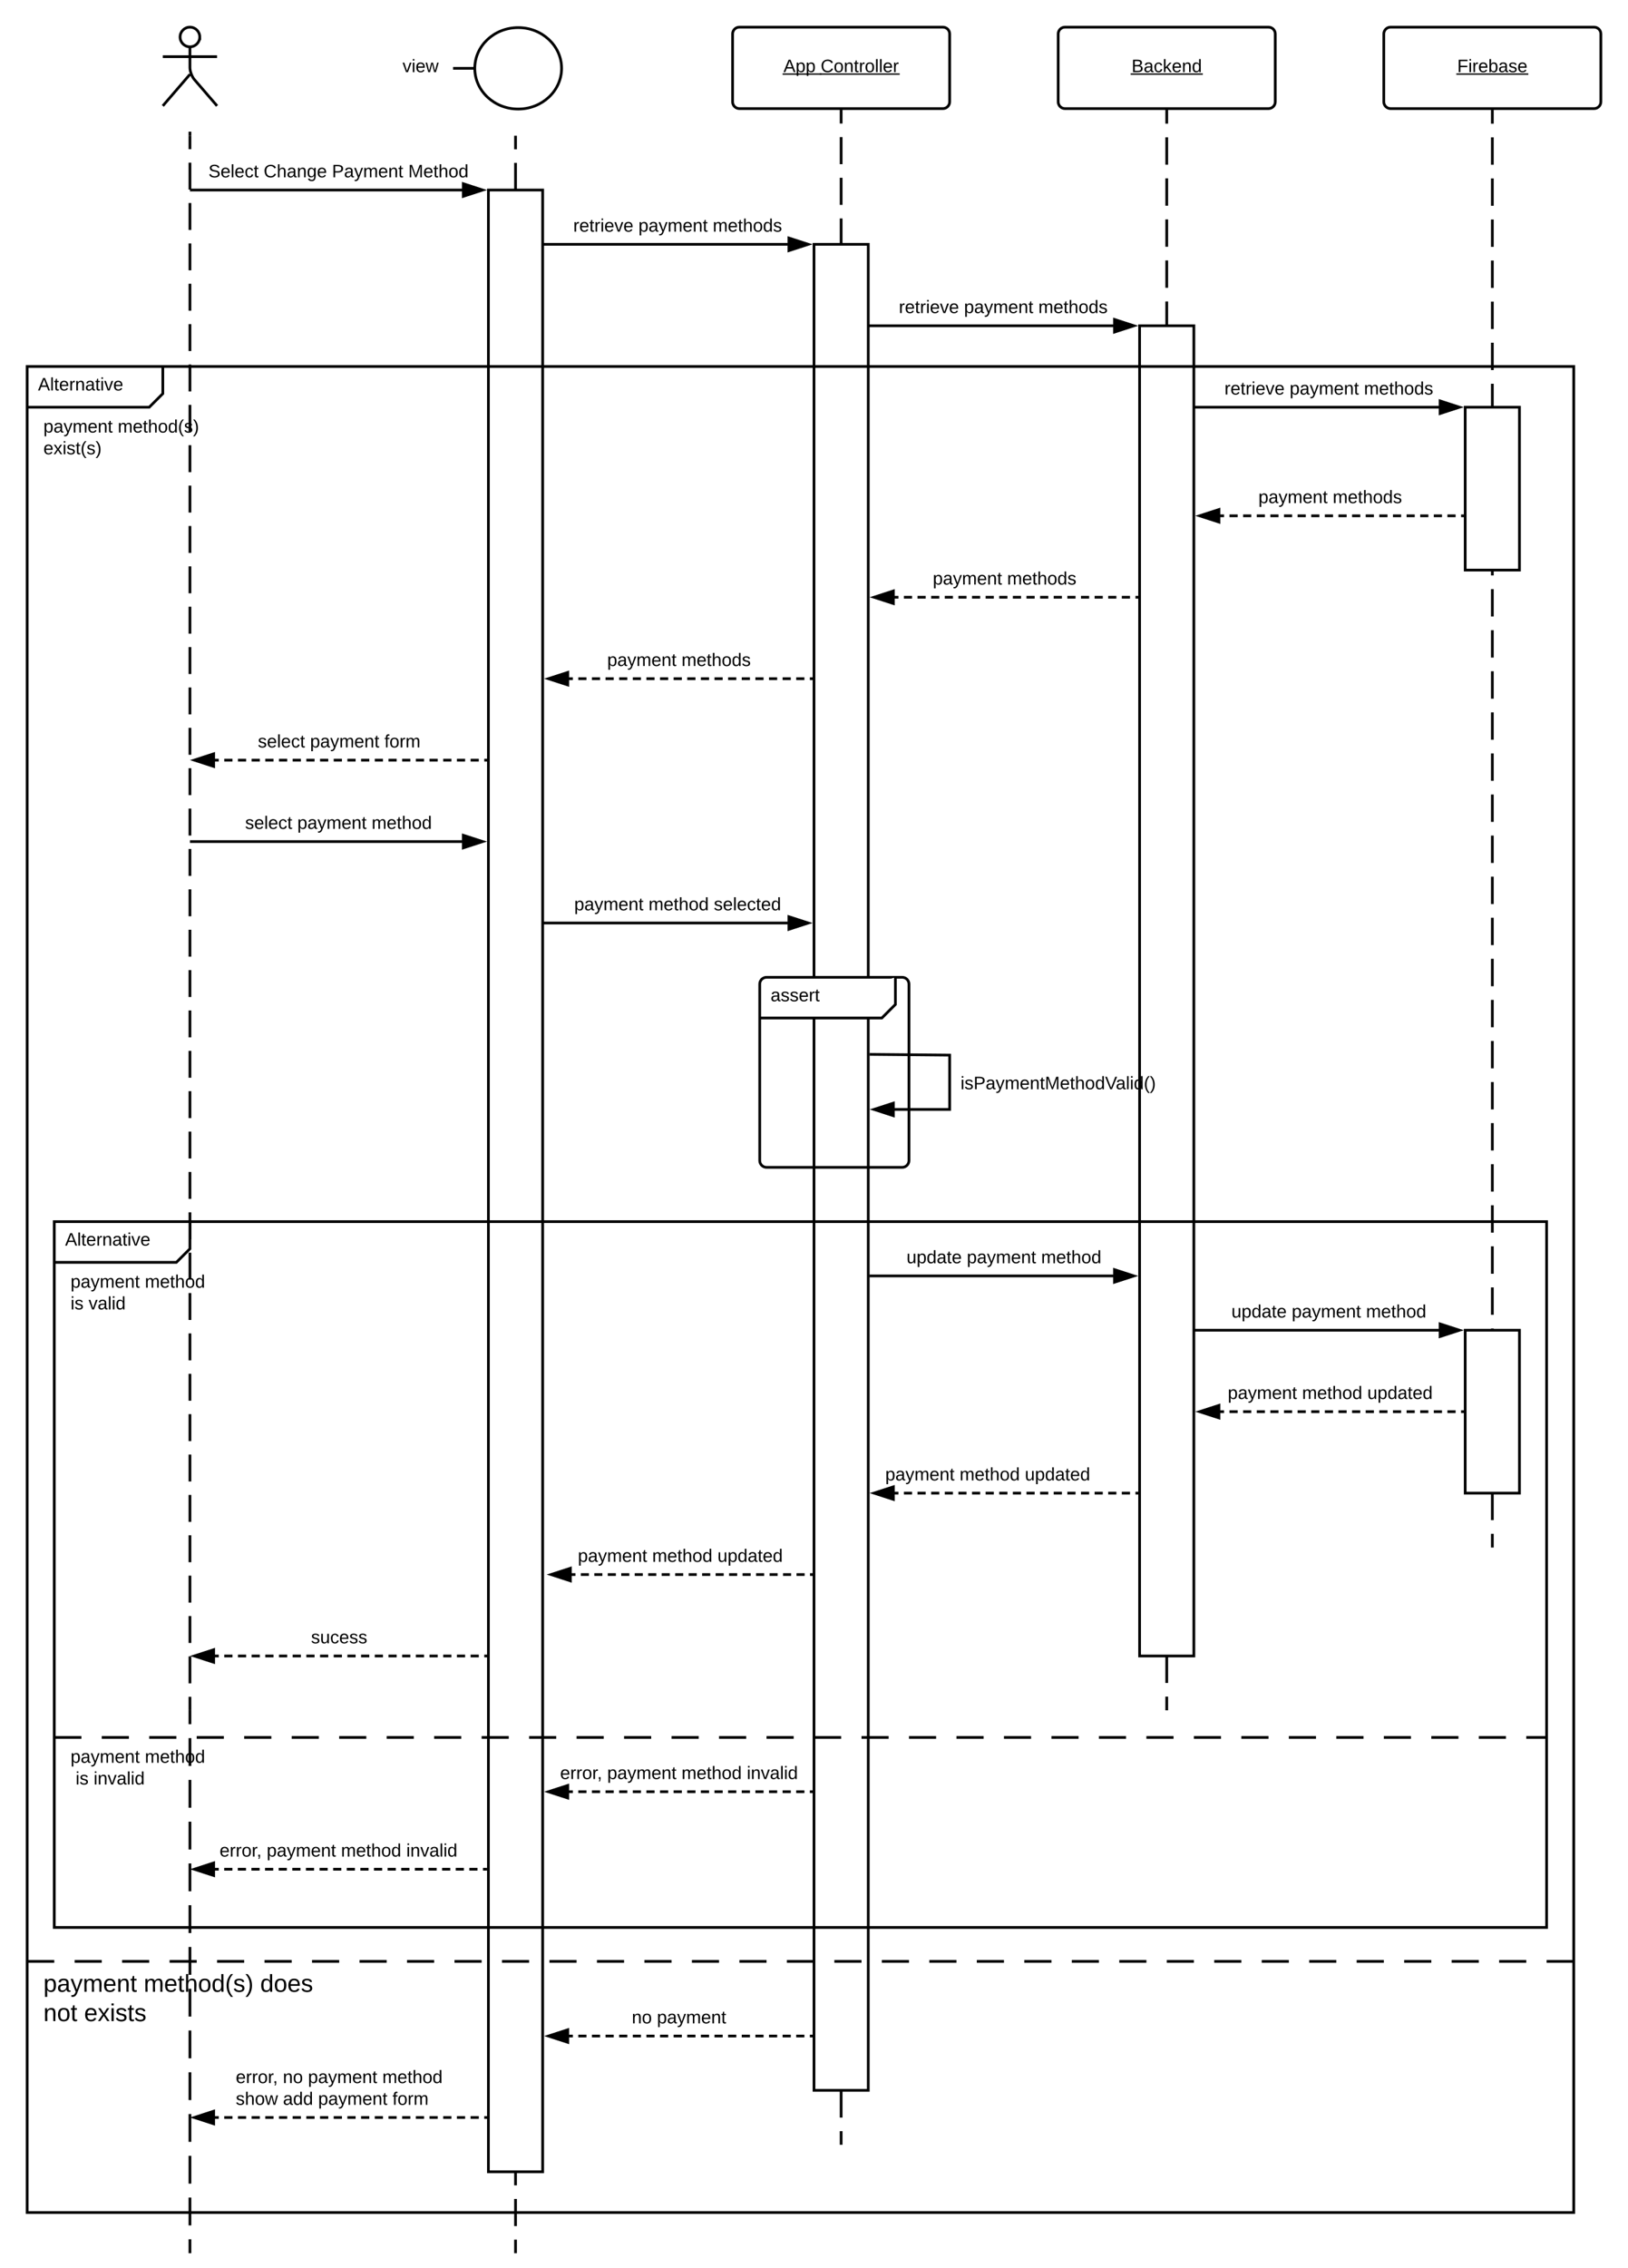 <svg xmlns="http://www.w3.org/2000/svg" xmlns:xlink="http://www.w3.org/1999/xlink" xmlns:lucid="lucid" width="1200" height="1671"><g transform="translate(940 2860)" lucid:page-tab-id="0_0"><path d="M-320-2779v1499" fill="none"/><path d="M-320-2779v10m0 10v19.97m0 10v19.98m0 10v19.98m0 10v19.98m0 10v20m0 10v19.97m0 10v19.98m0 10v19.98m0 10v19.98m0 10v20m0 10v19.97m0 10v19.98m0 10v19.98m0 10v19.98m0 10v20m0 10v19.97m0 10v19.98m0 10v19.98m0 10v19.98m0 10v20m0 10v19.97m0 10v19.98m0 10v19.98m0 10v19.98m0 10v20m0 10v19.97m0 10v19.98m0 10v19.98m0 10v19.98m0 10v20m0 10v19.97m0 10v19.98m0 10v19.98m0 10v19.98m0 10v20m0 10v19.97m0 10v19.98m0 10v19.98m0 10v19.98m0 10v20m0 10v19.97m0 10v19.98m0 10v19.98m0 10v19.98m0 10v20m0 10v19.97m0 10v19.98m0 10v19.98m0 10v19.98m0 10v10" stroke="#000" stroke-width="2" fill="none"/><path d="M-319-2779h-2v-1h2z"/><path d="M-792.75-2832.75c0 4-3.25 7.25-7.25 7.25s-7.25-3.25-7.25-7.25S-804-2840-800-2840s7.25 3.25 7.25 7.25z" stroke="#000" stroke-width="2" fill="#fff"/><path d="M-820-2835c0-2.76 2.24-5 5-5h30c2.76 0 5 2.24 5 5v48c0 2.76-2.24 5-5 5h-30c-2.76 0-5-2.24-5-5z" fill="none"/><path d="M-800-2825.5v15.3c0 2.76 1.46 6.7 3.26 8.8L-780-2782m-20-23.2l-20 23.2m0-36.25h40" stroke="#000" stroke-width="2" fill="none"/><path d="M-800-2760v1160" fill="none"/><path d="M-800-2760v9.9m0 9.93v19.83m0 9.9v19.84m0 9.92v19.83m0 9.9v19.84m0 9.9v19.83m0 9.92v19.83m0 9.9v19.84m0 9.9v19.84m0 9.92v19.83m0 9.92v19.83m0 9.9v19.84m0 9.9v19.84m0 9.9v19.84m0 9.92v19.82m0 9.92v19.83m0 9.9v19.84m0 9.93v19.83m0 9.9v19.84m0 9.9v19.84m0 9.92v19.83m0 9.9v19.83m0 9.9v19.84m0 9.92v19.82m0 9.9v19.84m0 9.92v19.82m0 9.92v19.83m0 9.9v19.84m0 9.9v19.84m0 9.9v19.84m0 9.9v19.84m0 9.92v19.83m0 9.9v19.84m0 9.92v19.83m0 9.92v19.83m0 9.9v19.84m0 9.9v19.84m0 9.92v19.83m0 9.9v19.84m0 9.92v9.9" stroke="#000" stroke-width="2" fill="none"/><path d="M-799-2760h-2v-3h2z"/><path d="M-606.05-2809.66h16m64 0c0 16.57-14.33 30-32 30s-32-13.43-32-30 14.33-30 32-30 32 13.43 32 30z" stroke="#000" stroke-width="2" fill="#fff"/><path d="M-606.05-2810.86h16v2.4h-16z" fill="none"/><path d="M-400-2835c0-2.76 2.24-5 5-5h150c2.76 0 5 2.24 5 5v50c0 2.76-2.24 5-5 5h-150c-2.76 0-5-2.24-5-5z" stroke="#000" stroke-width="2" fill="#fff"/><use xlink:href="#a" transform="matrix(1,0,0,1,-400,-2840) translate(37.505 33.167)"/><use xlink:href="#b" transform="matrix(1,0,0,1,-400,-2840) translate(64.912 33.167)"/><path d="M-160-2835c0-2.76 2.24-5 5-5H-5c2.76 0 5 2.24 5 5v50c0 2.76-2.24 5-5 5h-150c-2.76 0-5-2.24-5-5z" stroke="#000" stroke-width="2" fill="#fff"/><use xlink:href="#c" transform="matrix(1,0,0,1,-160,-2840) translate(54.079 33.167)"/><path d="M80-2835c0-2.76 2.24-5 5-5h150c2.76 0 5 2.24 5 5v50c0 2.76-2.24 5-5 5H85c-2.76 0-5-2.24-5-5z" stroke="#000" stroke-width="2" fill="#fff"/><use xlink:href="#d" transform="matrix(1,0,0,1,80,-2840) translate(54.135 33.167)"/><path d="M-559-1200h-2v-10h2zm0-20h-2v-20h2zm0-30h-2v-20h2zm0-30h-2v-20h2zm0-30h-2v-20h2zm0-30h-2v-20h2zm0-30h-2v-20h2zm0-30h-2v-20h2zm0-30h-2v-20h2zm0-30h-2v-20h2zm0-30h-2v-20h2zm0-30h-2v-20h2zm0-30h-2v-20h2zm0-30h-2v-20h2zm0-30h-2v-20h2zm0-30h-2v-20h2zm0-30h-2v-20h2zm0-30h-2v-20h2zm0-30h-2v-20h2zm0-30h-2v-20h2zm0-30h-2v-20h2zm0-30h-2v-20h2zm0-30h-2v-20h2zm0-30h-2v-20h2zm0-30h-2v-20h2zm0-30h-2v-20h2zm0-30h-2v-20h2zm0-30h-2v-20h2zm0-30h-2v-20h2zm0-30h-2v-20h2zm0-30h-2v-20h2zm0-30h-2v-20h2zm0-30h-2v-20h2zm0-30h-2v-20h2zm0-30h-2v-20h2zm0-30h-2v-20h2zm0-30h-2v-20h2zm0-30h-2v-20h2zm0-30h-2v-20h2zm0-30h-2v-20h2zm0-30h-2v-20h2zm0-30h-2v-20h2zm0-30h-2v-20h2zm0-30h-2v-20h2zm0-30h-2v-20h2zm0-30h-2v-20h2zm0-30h-2v-20h2zm0-30h-2v-20h2zm0-30h-2v-20h2zm0-30h-2v-20h2zm0-30h-2v-20h2zm0-30h-2v-20h2zm0-30h-2v-10h2z"/><use xlink:href="#e" transform="matrix(1,0,0,1,-560,-2511.077) translate(0 10.667)"/><path d="M-80-2779v1179" fill="none"/><path d="M-80-2779v10.08m0 10.07v20.16m0 10.08v20.16m0 10.08v20.15m0 10.08v20.15m0 10.08v20.15m0 10.08v20.16m0 10.08v20.15m0 10.07v20.15m0 10.08v20.15m0 10.08v20.15m0 10.08v20.16m0 10.07v20.15m0 10.07v20.16m0 10.07v20.16m0 10.08v20.16m0 10.08v20.15m0 10.08v20.15m0 10.08v20.15m0 10.08v20.16m0 10.08v20.15m0 10.07v20.15m0 10.08v20.15m0 10.08v20.15m0 10.08v20.16m0 10.07v20.15m0 10.07v20.16m0 10.07v20.16m0 10.08v20.16m0 10.08v20.15m0 10.08v20.15m0 10.08v20.15m0 10.08v20.16m0 10.08v20.15m0 10.07v20.15m0 10.08v20.15m0 10.08v20.15m0 10.08v20.16m0 10.07v20.15m0 10.07v10.08" stroke="#000" stroke-width="2" fill="none"/><path d="M-79-2779h-2v-1h2z"/><path d="M160-2779v1059" fill="none"/><path d="M160-2779v10.1m0 10.07v20.17m0 10.1v20.16m0 10.1v20.16m0 10.08v20.17m0 10.1v20.17m0 10.1v20.16m0 10.08v20.2m0 10.07v20.17m0 10.1v20.16m0 10.1v20.16m0 10.08v20.17m0 10.1v20.17m0 10.1v20.16m0 10.08v20.2m0 10.07v20.17m0 10.1v20.16m0 10.1v20.16m0 10.08v20.17m0 10.1v20.17m0 10.1v20.16m0 10.08v20.2m0 10.07v20.17m0 10.1v20.16m0 10.1v20.16m0 10.08v20.17m0 10.1v20.17m0 10.1v20.16m0 10.08v20.2m0 10.07v20.17m0 10.1v20.16m0 10.1v20.16m0 10.08v20.17m0 10.1v20.17m0 10.1v20.16m0 10.08v10.1" stroke="#000" stroke-width="2" fill="none"/><path d="M161-2779h-2v-1h2z"/><path d="M-660-2835c0-2.76 2.24-5 5-5h50c2.76 0 5 2.24 5 5v50c0 2.76-2.24 5-5 5h-50c-2.76 0-5-2.24-5-5z" stroke="#000" stroke-opacity="0" stroke-width="2" fill="#fff" fill-opacity="0"/><use xlink:href="#f" transform="matrix(1,0,0,1,-660,-2840) translate(16.709 33.167)"/><path d="M-580-2720h40v1460h-40z" stroke="#000" stroke-width="2" fill="#fff"/><path d="M-800-2720h200.76" stroke="#000" stroke-width="2" fill="none"/><path d="M-584.24-2720l-14.26 4.64v-9.28z" stroke="#000" stroke-width="2"/><use xlink:href="#g" transform="matrix(1,0,0,1,-786.352,-2740) translate(0 10.667)"/><use xlink:href="#h" transform="matrix(1,0,0,1,-786.352,-2740) translate(40.704 10.667)"/><use xlink:href="#i" transform="matrix(1,0,0,1,-786.352,-2740) translate(91.037 10.667)"/><use xlink:href="#j" transform="matrix(1,0,0,1,-786.352,-2740) translate(147.296 10.667)"/><path d="M-540-2680h180.76" stroke="#000" stroke-width="2" fill="none"/><path d="M-344.24-2680l-14.26 4.64v-9.28z"/><path d="M-341-2680l-18.5 6v-12zm-16.5 3.26l10.03-3.26-10.03-3.26z"/><use xlink:href="#k" transform="matrix(1,0,0,1,-517.444,-2700) translate(0 10.667)"/><use xlink:href="#l" transform="matrix(1,0,0,1,-517.444,-2700) translate(48.037 10.667)"/><use xlink:href="#m" transform="matrix(1,0,0,1,-517.444,-2700) translate(102.815 10.667)"/><path d="M-340-2680h40v1360h-40zM-100-2620h40v980h-40zM140-2560h40v120h-40z" stroke="#000" stroke-width="2" fill="#fff"/><path d="M-920-2590h100v20l-10 10h-90z" fill="#fff"/><path d="M-820-2590v20l-10 10h-90" stroke="#000" stroke-width="2" fill="none"/><path d="M-920-2590H220v1360H-920zM-920-1415h20m15 0h20m15 0h20m15 0h20m15 0h20m15 0h20m15 0h20m15 0h20m15 0h20m15 0h20m15 0h20m15 0h20m15 0h20m15 0h20m15 0h20m15 0h20m15 0h20m15 0h20m15 0h20m15 0h20m15 0h20m15 0h20m15 0h20m15 0h20m15 0h20m15 0h20m15 0h20m15 0h20m15 0h20m15 0h20m15 0h20m15 0h20m15 0h20" stroke="#000" stroke-width="2" fill="none"/><use xlink:href="#n" transform="matrix(1,0,0,1,-912,-2590) translate(0 17.667)"/><use xlink:href="#o" transform="matrix(1,0,0,1,-908,-2552) translate(0 10.667)"/><use xlink:href="#p" transform="matrix(1,0,0,1,-908,-2552) translate(54.778 10.667)"/><use xlink:href="#q" transform="matrix(1,0,0,1,-908,-2552) translate(0 26.667)"/><use xlink:href="#r" transform="matrix(1,0,0,1,-908,-1407) translate(0 14.4)"/><use xlink:href="#s" transform="matrix(1,0,0,1,-908,-1407) translate(73.95 14.4)"/><use xlink:href="#t" transform="matrix(1,0,0,1,-908,-1407) translate(159.8 14.4)"/><use xlink:href="#u" transform="matrix(1,0,0,1,-908,-1407) translate(0 36)"/><use xlink:href="#v" transform="matrix(1,0,0,1,-908,-1407) translate(30 36)"/><path d="M-300-2620h180.76" stroke="#000" stroke-width="2" fill="none"/><path d="M-104.24-2620l-14.26 4.64v-9.28z" stroke="#000" stroke-width="2"/><use xlink:href="#k" transform="matrix(1,0,0,1,-277.444,-2640) translate(0 10.667)"/><use xlink:href="#l" transform="matrix(1,0,0,1,-277.444,-2640) translate(48.037 10.667)"/><use xlink:href="#m" transform="matrix(1,0,0,1,-277.444,-2640) translate(102.815 10.667)"/><path d="M-60-2560h180.76" stroke="#000" stroke-width="2" fill="none"/><path d="M135.76-2560l-14.26 4.64v-9.28z" stroke="#000" stroke-width="2"/><use xlink:href="#k" transform="matrix(1,0,0,1,-37.444,-2580) translate(0 10.667)"/><use xlink:href="#l" transform="matrix(1,0,0,1,-37.444,-2580) translate(48.037 10.667)"/><use xlink:href="#m" transform="matrix(1,0,0,1,-37.444,-2580) translate(102.815 10.667)"/><path d="M-40.76-2480H140" fill="none"/><path d="M-40.76-2480h3m4.03 0h6.02m4 0h6.03m4.02 0h6.03m4 0h6.04m4.02 0h6.02m4.02 0h6.02m4.02 0h6.03m4 0h6.04m4 0h6.03m4.02 0h6.02m4.02 0h6.02m4 0h6.04m4.02 0h6.02m4.02 0h6.02m4.02 0h6.03m4 0h6.03m4 0h6.04m4.02 0h3" stroke="#000" stroke-width="2" fill="none"/><path d="M-41.5-2475.36l-14.26-4.64 14.26-4.64z"/><path d="M-40.5-2474l-18.5-6 18.5-6zm-12.03-6l10.03 3.26v-6.52z"/><use xlink:href="#o" transform="matrix(1,0,0,1,-12.426,-2500) translate(0 10.667)"/><use xlink:href="#m" transform="matrix(1,0,0,1,-12.426,-2500) translate(54.778 10.667)"/><path d="M-280.76-2420H-100" fill="none"/><path d="M-280.76-2420h3m4.03 0h6.02m4 0h6.03m4.02 0h6.03m4 0h6.04m4.02 0h6.02m4.02 0h6.02m4.02 0h6.03m4 0h6.04m4 0h6.03m4.02 0h6.02m4.02 0h6.02m4 0h6.04m4.02 0h6.02m4.02 0h6.02m4.02 0h6.03m4 0h6.03m4 0h6.04m4.02 0h3" stroke="#000" stroke-width="2" fill="none"/><path d="M-281.5-2415.36l-14.26-4.64 14.26-4.64z"/><path d="M-280.5-2414l-18.5-6 18.5-6zm-12.03-6l10.03 3.26v-6.52z"/><use xlink:href="#o" transform="matrix(1,0,0,1,-252.426,-2440) translate(0 10.667)"/><use xlink:href="#m" transform="matrix(1,0,0,1,-252.426,-2440) translate(54.778 10.667)"/><path d="M-520.76-2360H-340" fill="none"/><path d="M-520.76-2360h3m4.03 0h6.02m4 0h6.03m4.02 0h6.03m4 0h6.04m4.02 0h6.02m4.02 0h6.02m4.02 0h6.03m4 0h6.04m4 0h6.03m4.02 0h6.02m4.02 0h6.02m4 0h6.04m4.02 0h6.02m4.02 0h6.02m4.02 0h6.03m4 0h6.03m4 0h6.04m4.02 0h3" stroke="#000" stroke-width="2" fill="none"/><path d="M-521.5-2355.36l-14.26-4.64 14.26-4.64z"/><path d="M-520.5-2354l-18.5-6 18.5-6zm-12.03-6l10.03 3.26v-6.52z"/><use xlink:href="#o" transform="matrix(1,0,0,1,-492.426,-2380) translate(0 10.667)"/><use xlink:href="#m" transform="matrix(1,0,0,1,-492.426,-2380) translate(54.778 10.667)"/><path d="M-781.76-2300H-580" fill="none"/><path d="M-781.76-2300h3.02m4.04 0h6.05m4.04 0h6.04m4.03 0h6.06m4.03 0h6.06m4.03 0h6.05m4.04 0h6.05m4.03 0h6.05m4.04 0h6.05m4.03 0h6.06m4.03 0h6.04m4.04 0h6.05m4.04 0h6.05m4.04 0h6.05m4.04 0h6.06m4.03 0h6.06m4.02 0h6.05m4.04 0h6.06m4.04 0h6.05m4.04 0h6.04m4.03 0h3.03" stroke="#000" stroke-width="2" fill="none"/><path d="M-796.76-2300l14.26-4.64v9.28z" stroke="#000" stroke-width="2"/><use xlink:href="#w" transform="matrix(1,0,0,1,-749.926,-2320) translate(0 10.667)"/><use xlink:href="#l" transform="matrix(1,0,0,1,-749.926,-2320) translate(38.481 10.667)"/><use xlink:href="#x" transform="matrix(1,0,0,1,-749.926,-2320) translate(93.259 10.667)"/><path d="M-800-2240h200.76" stroke="#000" stroke-width="2" fill="none"/><path d="M-584.24-2240l-14.26 4.64v-9.28z"/><path d="M-581-2240l-18.5 6v-12zm-16.5 3.26l10.03-3.26-10.03-3.26z"/><use xlink:href="#w" transform="matrix(1,0,0,1,-759.333,-2260) translate(0 10.667)"/><use xlink:href="#l" transform="matrix(1,0,0,1,-759.333,-2260) translate(38.481 10.667)"/><use xlink:href="#y" transform="matrix(1,0,0,1,-759.333,-2260) translate(93.259 10.667)"/><path d="M-540-2180h180.76" stroke="#000" stroke-width="2" fill="none"/><path d="M-344.24-2180l-14.26 4.64v-9.28z"/><path d="M-341-2180l-18.5 6v-12zm-16.5 3.26l10.03-3.26-10.03-3.26z"/><use xlink:href="#o" transform="matrix(1,0,0,1,-516.741,-2200) translate(0 10.667)"/><use xlink:href="#z" transform="matrix(1,0,0,1,-516.741,-2200) translate(54.778 10.667)"/><use xlink:href="#A" transform="matrix(1,0,0,1,-516.741,-2200) translate(102.889 10.667)"/><path d="M-380-2135c0-2.76 2.24-5 5-5h90c2.76 0 5 2.24 5 5v10c0 2.76-1.58 6.58-3.54 8.54l-2.92 2.92c-1.96 1.96-5.78 3.54-8.54 3.54h-80c-2.76 0-5-2.24-5-5z" fill="#fff"/><path d="M-380-2135c0-2.76 2.24-5 5-5h100c2.76 0 5 2.24 5 5v130c0 2.76-2.24 5-5 5h-100c-2.76 0-5-2.24-5-5z" stroke="#000" stroke-width="2" fill="none"/><path d="M-280-2140v20l-10 10h-90" stroke="#000" stroke-width="2" fill="#fff"/><use xlink:href="#B" transform="matrix(1,0,0,1,-372,-2140) translate(0 17.667)"/><path d="M-299-2083.22l59 .55v40h-40.76" stroke="#000" stroke-width="2" fill="none"/><path d="M-295.76-2042.67l14.26-4.63v9.27z" stroke="#000" stroke-width="2"/><use xlink:href="#C" transform="matrix(1,0,0,1,-232,-2068.202) translate(0 10.667)"/><path d="M-900-1960h100v20l-10 10h-90z" fill="#fff"/><path d="M-800-1960v20l-10 10h-90" stroke="#000" stroke-width="2" fill="none"/><path d="M-900-1960H200v520H-900zM-900-1580h20m15 0h20m15 0h20m15 0h20m15 0h20m15 0h20m15 0h20m15 0h20m15 0h20m15 0h20m15 0h20m15 0h20m15 0h20m15 0h20m15 0h20m15 0h20m15 0h20m15 0h20m15 0h20m15 0h20m15 0h20m15 0h20m15 0h20m15 0h20m15 0h20m15 0h20m15 0h20m15 0h20m15 0h20m15 0h20m15 0h20m15 0h15" stroke="#000" stroke-width="2" fill="none"/><use xlink:href="#n" transform="matrix(1,0,0,1,-892,-1960) translate(0 17.667)"/><use xlink:href="#o" transform="matrix(1,0,0,1,-888,-1922) translate(0 10.667)"/><use xlink:href="#D" transform="matrix(1,0,0,1,-888,-1922) translate(54.778 10.667)"/><use xlink:href="#E" transform="matrix(1,0,0,1,-888,-1922) translate(0 26.667)"/><use xlink:href="#F" transform="matrix(1,0,0,1,-888,-1922) translate(13.296 26.667)"/><use xlink:href="#G" transform="matrix(1,0,0,1,-888,-1572) translate(0 10.667)"/><use xlink:href="#H" transform="matrix(1,0,0,1,-888,-1572) translate(54.778 10.667)"/><use xlink:href="#I" transform="matrix(1,0,0,1,-888,-1572) translate(0 26.667)"/><use xlink:href="#J" transform="matrix(1,0,0,1,-888,-1572) translate(3.704 26.667)"/><use xlink:href="#K" transform="matrix(1,0,0,1,-888,-1572) translate(17 26.667)"/><path d="M-299-1920h179.76" stroke="#000" stroke-width="2" fill="none"/><path d="M-299-1919h-1v-2h1zM-104.24-1920l-14.26 4.64v-9.28z"/><path d="M-101-1920l-18.5 6v-12zm-16.5 3.26l10.03-3.26-10.03-3.26z"/><use xlink:href="#L" transform="matrix(1,0,0,1,-271.815,-1940) translate(0 10.667)"/><use xlink:href="#l" transform="matrix(1,0,0,1,-271.815,-1940) translate(44.444 10.667)"/><use xlink:href="#y" transform="matrix(1,0,0,1,-271.815,-1940) translate(99.222 10.667)"/><path d="M140-1880h40v120h-40z" stroke="#000" stroke-width="2" fill="#fff"/><path d="M-60-1880h180.76" stroke="#000" stroke-width="2" fill="none"/><path d="M135.76-1880l-14.26 4.64v-9.28z"/><path d="M139-1880l-18.5 6v-12zm-16.5 3.26l10.03-3.26-10.03-3.26z"/><use xlink:href="#L" transform="matrix(1,0,0,1,-32.315,-1900) translate(0 10.667)"/><use xlink:href="#l" transform="matrix(1,0,0,1,-32.315,-1900) translate(44.444 10.667)"/><use xlink:href="#y" transform="matrix(1,0,0,1,-32.315,-1900) translate(99.222 10.667)"/><path d="M-40.76-1820H140" fill="none"/><path d="M-40.76-1820h3m4.03 0h6.02m4 0h6.03m4.02 0h6.03m4 0h6.04m4.02 0h6.02m4.02 0h6.02m4.02 0h6.03m4 0h6.04m4 0h6.03m4.02 0h6.02m4.02 0h6.02m4 0h6.04m4.02 0h6.02m4.02 0h6.02m4.02 0h6.03m4 0h6.03m4 0h6.04m4.02 0h3" stroke="#000" stroke-width="2" fill="none"/><path d="M-41.5-1815.36l-14.26-4.64 14.26-4.64z"/><path d="M-40.5-1814l-18.5-6 18.5-6zm-12.03-6l10.03 3.26v-6.52z"/><g><use xlink:href="#o" transform="matrix(1,0,0,1,-35.019,-1840) translate(0 10.667)"/><use xlink:href="#z" transform="matrix(1,0,0,1,-35.019,-1840) translate(54.778 10.667)"/><use xlink:href="#M" transform="matrix(1,0,0,1,-35.019,-1840) translate(102.889 10.667)"/></g><path d="M-280.76-1760H-100" fill="none"/><path d="M-280.76-1760h3m4.03 0h6.02m4 0h6.03m4.02 0h6.03m4 0h6.04m4.02 0h6.02m4.02 0h6.02m4.02 0h6.03m4 0h6.04m4 0h6.03m4.02 0h6.02m4.02 0h6.02m4 0h6.04m4.02 0h6.02m4.02 0h6.02m4.02 0h6.03m4 0h6.03m4 0h6.04m4.02 0h3" stroke="#000" stroke-width="2" fill="none"/><path d="M-281.5-1755.36l-14.26-4.64 14.26-4.64z"/><path d="M-280.5-1754l-18.5-6 18.5-6zm-12.03-6l10.03 3.26v-6.52z"/><g><use xlink:href="#o" transform="matrix(1,0,0,1,-287.467,-1780) translate(0 10.667)"/><use xlink:href="#z" transform="matrix(1,0,0,1,-287.467,-1780) translate(54.778 10.667)"/><use xlink:href="#M" transform="matrix(1,0,0,1,-287.467,-1780) translate(102.889 10.667)"/></g><path d="M-518.82-1700H-340" fill="none"/><path d="M-518.82-1700h2.98m3.97 0h5.96m3.97 0h5.96m3.97 0h5.96m3.97 0h5.97m3.97 0h5.96m3.97 0h5.96m3.98 0h5.96m3.97 0h5.96m3.98 0h5.97m3.97 0h5.96m3.98 0h5.96m3.97 0h5.97m3.98 0h5.96m3.98 0h5.96m3.98 0h5.96m3.97 0h5.96m3.98 0h5.97m3.97 0h2.98" stroke="#000" stroke-width="2" fill="none"/><path d="M-533.82-1700l14.26-4.64v9.28z" stroke="#000" stroke-width="2"/><g><use xlink:href="#o" transform="matrix(1,0,0,1,-514.048,-1720) translate(0 10.667)"/><use xlink:href="#z" transform="matrix(1,0,0,1,-514.048,-1720) translate(54.778 10.667)"/><use xlink:href="#M" transform="matrix(1,0,0,1,-514.048,-1720) translate(102.889 10.667)"/></g><path d="M-781.76-1640H-580" fill="none"/><path d="M-781.76-1640h3.02m4.04 0h6.05m4.04 0h6.04m4.03 0h6.06m4.03 0h6.06m4.03 0h6.05m4.04 0h6.05m4.03 0h6.05m4.04 0h6.05m4.03 0h6.06m4.03 0h6.04m4.04 0h6.05m4.04 0h6.05m4.04 0h6.05m4.04 0h6.06m4.03 0h6.06m4.02 0h6.05m4.04 0h6.06m4.04 0h6.05m4.04 0h6.04m4.03 0h3.03" stroke="#000" stroke-width="2" fill="none"/><path d="M-796.76-1640l14.26-4.64v9.28z" stroke="#000" stroke-width="2"/><g><use xlink:href="#N" transform="matrix(1,0,0,1,-710.741,-1660) translate(0 10.667)"/></g><path d="M-799-1200h-2v-10.26h2zm0-20.5h-2v-20.53h2zm0-30.78h-2v-20.5h2zm0-30.77h-2v-20.5h2zm0-30.77h-2v-20.5h2zm0-30.77h-2v-20.5h2zm0-30.76h-2v-20.5h2zm0-30.77h-2v-20.5h2zm0-30.77h-2v-20.5h2zm0-30.77h-2v-20.5h2zm0-30.77h-2v-20.5h2zm0-30.77h-2v-20.52h2zm0-30.77h-2v-20.52h2zm0-30.77h-2V-1600h2z"/><g><use xlink:href="#e" transform="matrix(1,0,0,1,-800,-1542.122) translate(0 10.667)"/></g><path d="M-520.76-1540H-340" fill="none"/><path d="M-520.76-1540h3m4.03 0h6.02m4 0h6.03m4.02 0h6.03m4 0h6.04m4.02 0h6.02m4.02 0h6.02m4.02 0h6.03m4 0h6.04m4 0h6.03m4.02 0h6.02m4.02 0h6.02m4 0h6.04m4.02 0h6.02m4.02 0h6.02m4.02 0h6.03m4 0h6.03m4 0h6.04m4.02 0h3" stroke="#000" stroke-width="2" fill="none"/><path d="M-521.5-1535.36l-14.26-4.64 14.26-4.64z"/><path d="M-520.5-1534l-18.5-6 18.5-6zm-12.03-6l10.03 3.26v-6.52z"/><g><use xlink:href="#O" transform="matrix(1,0,0,1,-527.13,-1560) translate(0 10.667)"/><use xlink:href="#l" transform="matrix(1,0,0,1,-527.13,-1560) translate(34.704 10.667)"/><use xlink:href="#z" transform="matrix(1,0,0,1,-527.13,-1560) translate(89.481 10.667)"/><use xlink:href="#P" transform="matrix(1,0,0,1,-527.13,-1560) translate(137.593 10.667)"/></g><path d="M-781.76-1482.9H-581" fill="none"/><path d="M-781.76-1482.9h3m4.02 0h6.03m4 0h6.02m4.02 0h6.02m4.02 0h6.02m4.02 0h6.02m4 0h6.04m4 0h6.03m4.03 0h6.02m4.02 0h6.02m4 0h6.03m4 0h6.04m4 0h6.04m4.02 0h6.02m4.02 0h6.02m4.02 0h6.02m4.02 0h6.02m4 0h6.04m4 0h6.04m4 0h6.03m4.02 0h3" stroke="#000" stroke-width="2" fill="none"/><path d="M-796.76-1482.9l14.26-4.64v9.27z" stroke="#000" stroke-width="2"/><path d="M-580-1481.9h-1v-2h1z"/><g><use xlink:href="#O" transform="matrix(1,0,0,1,-778.13,-1502.903) translate(0 10.667)"/><use xlink:href="#l" transform="matrix(1,0,0,1,-778.13,-1502.903) translate(34.704 10.667)"/><use xlink:href="#z" transform="matrix(1,0,0,1,-778.13,-1502.903) translate(89.481 10.667)"/><use xlink:href="#P" transform="matrix(1,0,0,1,-778.13,-1502.903) translate(137.593 10.667)"/></g><path d="M-520.76-1360H-340" fill="none"/><path d="M-520.76-1360h3m4.03 0h6.02m4 0h6.03m4.02 0h6.03m4 0h6.04m4.02 0h6.02m4.02 0h6.02m4.02 0h6.03m4 0h6.04m4 0h6.03m4.02 0h6.02m4.02 0h6.02m4 0h6.04m4.02 0h6.02m4.02 0h6.02m4.02 0h6.03m4 0h6.03m4 0h6.04m4.02 0h3" stroke="#000" stroke-width="2" fill="none"/><path d="M-521.5-1355.36l-14.26-4.64 14.26-4.64z"/><path d="M-520.5-1354l-18.5-6 18.5-6zm-12.03-6l10.03 3.26v-6.52z"/><g><use xlink:href="#Q" transform="matrix(1,0,0,1,-474.296,-1380) translate(0 10.667)"/><use xlink:href="#R" transform="matrix(1,0,0,1,-474.296,-1380) translate(18.519 10.667)"/></g><path d="M-781.76-1300H-580" fill="none"/><path d="M-781.76-1300h3.02m4.04 0h6.05m4.04 0h6.04m4.03 0h6.06m4.03 0h6.06m4.03 0h6.05m4.04 0h6.05m4.03 0h6.05m4.04 0h6.05m4.03 0h6.06m4.03 0h6.04m4.04 0h6.05m4.04 0h6.05m4.04 0h6.05m4.04 0h6.06m4.03 0h6.06m4.02 0h6.05m4.04 0h6.06m4.04 0h6.05m4.04 0h6.04m4.03 0h3.03" stroke="#000" stroke-width="2" fill="none"/><path d="M-796.76-1300l14.26-4.64v9.28z" stroke="#000" stroke-width="2"/><g><use xlink:href="#O" transform="matrix(1,0,0,1,-766.204,-1336) translate(0 10.667)"/><use xlink:href="#S" transform="matrix(1,0,0,1,-766.204,-1336) translate(34.704 10.667)"/><use xlink:href="#l" transform="matrix(1,0,0,1,-766.204,-1336) translate(53.222 10.667)"/><use xlink:href="#T" transform="matrix(1,0,0,1,-766.204,-1336) translate(108 10.667)"/><use xlink:href="#U" transform="matrix(1,0,0,1,-766.204,-1336) translate(0 26.667)"/><use xlink:href="#V" transform="matrix(1,0,0,1,-766.204,-1336) translate(34.778 26.667)"/><use xlink:href="#l" transform="matrix(1,0,0,1,-766.204,-1336) translate(60.704 26.667)"/><use xlink:href="#x" transform="matrix(1,0,0,1,-766.204,-1336) translate(115.481 26.667)"/></g><defs><path d="M205 0l-28-72H64L36 0H1l101-248h38L239 0h-34zm-38-99l-47-123c-12 45-31 82-46 123h93" id="W"/><path d="M115-194c55 1 70 41 70 98S169 2 115 4C84 4 66-9 55-30l1 105H24l-1-265h31l2 30c10-21 28-34 59-34zm-8 174c40 0 45-34 45-75s-6-73-45-74c-42 0-51 32-51 76 0 43 10 73 51 73" id="X"/><g id="a"><use transform="matrix(0.037,0,0,0.037,0,0)" xlink:href="#W"/><use transform="matrix(0.037,0,0,0.037,8.889,0)" xlink:href="#X"/><use transform="matrix(0.037,0,0,0.037,16.296,0)" xlink:href="#X"/><path d="M-.67.92h28.74v.98H-.67z"/></g><path d="M212-179c-10-28-35-45-73-45-59 0-87 40-87 99 0 60 29 101 89 101 43 0 62-24 78-52l27 14C228-24 195 4 139 4 59 4 22-46 18-125c-6-104 99-153 187-111 19 9 31 26 39 46" id="Y"/><path d="M100-194c62-1 85 37 85 99 1 63-27 99-86 99S16-35 15-95c0-66 28-99 85-99zM99-20c44 1 53-31 53-75 0-43-8-75-51-75s-53 32-53 75 10 74 51 75" id="Z"/><path d="M117-194c89-4 53 116 60 194h-32v-121c0-31-8-49-39-48C34-167 62-67 57 0H25l-1-190h30c1 10-1 24 2 32 11-22 29-35 61-36" id="aa"/><path d="M59-47c-2 24 18 29 38 22v24C64 9 27 4 27-40v-127H5v-23h24l9-43h21v43h35v23H59v120" id="ab"/><path d="M114-163C36-179 61-72 57 0H25l-1-190h30c1 12-1 29 2 39 6-27 23-49 58-41v29" id="ac"/><path d="M24 0v-261h32V0H24" id="ad"/><path d="M100-194c63 0 86 42 84 106H49c0 40 14 67 53 68 26 1 43-12 49-29l28 8c-11 28-37 45-77 45C44 4 14-33 15-96c1-61 26-98 85-98zm52 81c6-60-76-77-97-28-3 7-6 17-6 28h103" id="ae"/><g id="b"><use transform="matrix(0.037,0,0,0.037,0,0)" xlink:href="#Y"/><use transform="matrix(0.037,0,0,0.037,9.593,0)" xlink:href="#Z"/><use transform="matrix(0.037,0,0,0.037,17,0)" xlink:href="#aa"/><use transform="matrix(0.037,0,0,0.037,24.407,0)" xlink:href="#ab"/><use transform="matrix(0.037,0,0,0.037,28.111,0)" xlink:href="#ac"/><use transform="matrix(0.037,0,0,0.037,32.519,0)" xlink:href="#Z"/><use transform="matrix(0.037,0,0,0.037,39.926,0)" xlink:href="#ad"/><use transform="matrix(0.037,0,0,0.037,42.852,0)" xlink:href="#ad"/><use transform="matrix(0.037,0,0,0.037,45.778,0)" xlink:href="#ae"/><use transform="matrix(0.037,0,0,0.037,53.185,0)" xlink:href="#ac"/><path d="M-.67.92h58.93v.98H-.67z"/></g><path d="M160-131c35 5 61 23 61 61C221 17 115-2 30 0v-248c76 3 177-17 177 60 0 33-19 50-47 57zm-97-11c50-1 110 9 110-42 0-47-63-36-110-37v79zm0 115c55-2 124 14 124-45 0-56-70-42-124-44v89" id="af"/><path d="M141-36C126-15 110 5 73 4 37 3 15-17 15-53c-1-64 63-63 125-63 3-35-9-54-41-54-24 1-41 7-42 31l-33-3c5-37 33-52 76-52 45 0 72 20 72 64v82c-1 20 7 32 28 27v20c-31 9-61-2-59-35zM48-53c0 20 12 33 32 33 41-3 63-29 60-74-43 2-92-5-92 41" id="ag"/><path d="M96-169c-40 0-48 33-48 73s9 75 48 75c24 0 41-14 43-38l32 2c-6 37-31 61-74 61-59 0-76-41-82-99-10-93 101-131 147-64 4 7 5 14 7 22l-32 3c-4-21-16-35-41-35" id="ah"/><path d="M143 0L79-87 56-68V0H24v-261h32v163l83-92h37l-77 82L181 0h-38" id="ai"/><path d="M85-194c31 0 48 13 60 33l-1-100h32l1 261h-30c-2-10 0-23-3-31C134-8 116 4 85 4 32 4 16-35 15-94c0-66 23-100 70-100zm9 24c-40 0-46 34-46 75 0 40 6 74 45 74 42 0 51-32 51-76 0-42-9-74-50-73" id="aj"/><g id="c"><use transform="matrix(0.037,0,0,0.037,0,0)" xlink:href="#af"/><use transform="matrix(0.037,0,0,0.037,8.889,0)" xlink:href="#ag"/><use transform="matrix(0.037,0,0,0.037,16.296,0)" xlink:href="#ah"/><use transform="matrix(0.037,0,0,0.037,22.963,0)" xlink:href="#ai"/><use transform="matrix(0.037,0,0,0.037,29.63,0)" xlink:href="#ae"/><use transform="matrix(0.037,0,0,0.037,37.037,0)" xlink:href="#aa"/><use transform="matrix(0.037,0,0,0.037,44.444,0)" xlink:href="#aj"/><path d="M-.67.92h53.2v.98H-.68z"/></g><path d="M63-220v92h138v28H63V0H30v-248h175v28H63" id="ak"/><path d="M24-231v-30h32v30H24zM24 0v-190h32V0H24" id="al"/><path d="M115-194c53 0 69 39 70 98 0 66-23 100-70 100C84 3 66-7 56-30L54 0H23l1-261h32v101c10-23 28-34 59-34zm-8 174c40 0 45-34 45-75 0-40-5-75-45-74-42 0-51 32-51 76 0 43 10 73 51 73" id="am"/><path d="M135-143c-3-34-86-38-87 0 15 53 115 12 119 90S17 21 10-45l28-5c4 36 97 45 98 0-10-56-113-15-118-90-4-57 82-63 122-42 12 7 21 19 24 35" id="an"/><g id="d"><use transform="matrix(0.037,0,0,0.037,0,0)" xlink:href="#ak"/><use transform="matrix(0.037,0,0,0.037,8.111,0)" xlink:href="#al"/><use transform="matrix(0.037,0,0,0.037,11.037,0)" xlink:href="#ac"/><use transform="matrix(0.037,0,0,0.037,15.444,0)" xlink:href="#ae"/><use transform="matrix(0.037,0,0,0.037,22.852,0)" xlink:href="#am"/><use transform="matrix(0.037,0,0,0.037,30.259,0)" xlink:href="#ag"/><use transform="matrix(0.037,0,0,0.037,37.667,0)" xlink:href="#an"/><use transform="matrix(0.037,0,0,0.037,44.333,0)" xlink:href="#ae"/><path d="M-.67.92H52.4v.98H-.67z"/></g><path d="M108 0H70L1-190h34L89-25l56-165h34" id="ao"/><path d="M206 0h-36l-40-164L89 0H53L-1-190h32L70-26l43-164h34l41 164 42-164h31" id="ap"/><g id="f"><use transform="matrix(0.037,0,0,0.037,0,0)" xlink:href="#ao"/><use transform="matrix(0.037,0,0,0.037,6.667,0)" xlink:href="#al"/><use transform="matrix(0.037,0,0,0.037,9.593,0)" xlink:href="#ae"/><use transform="matrix(0.037,0,0,0.037,17,0)" xlink:href="#ap"/></g><path d="M185-189c-5-48-123-54-124 2 14 75 158 14 163 119 3 78-121 87-175 55-17-10-28-26-33-46l33-7c5 56 141 63 141-1 0-78-155-14-162-118-5-82 145-84 179-34 5 7 8 16 11 25" id="aq"/><g id="g"><use transform="matrix(0.037,0,0,0.037,0,0)" xlink:href="#aq"/><use transform="matrix(0.037,0,0,0.037,8.889,0)" xlink:href="#ae"/><use transform="matrix(0.037,0,0,0.037,16.296,0)" xlink:href="#ad"/><use transform="matrix(0.037,0,0,0.037,19.222,0)" xlink:href="#ae"/><use transform="matrix(0.037,0,0,0.037,26.63,0)" xlink:href="#ah"/><use transform="matrix(0.037,0,0,0.037,33.296,0)" xlink:href="#ab"/></g><path d="M106-169C34-169 62-67 57 0H25v-261h32l-1 103c12-21 28-36 61-36 89 0 53 116 60 194h-32v-121c2-32-8-49-39-48" id="ar"/><path d="M177-190C167-65 218 103 67 71c-23-6-38-20-44-43l32-5c15 47 100 32 89-28v-30C133-14 115 1 83 1 29 1 15-40 15-95c0-56 16-97 71-98 29-1 48 16 59 35 1-10 0-23 2-32h30zM94-22c36 0 50-32 50-73 0-42-14-75-50-75-39 0-46 34-46 75s6 73 46 73" id="as"/><g id="h"><use transform="matrix(0.037,0,0,0.037,0,0)" xlink:href="#Y"/><use transform="matrix(0.037,0,0,0.037,9.593,0)" xlink:href="#ar"/><use transform="matrix(0.037,0,0,0.037,17,0)" xlink:href="#ag"/><use transform="matrix(0.037,0,0,0.037,24.407,0)" xlink:href="#aa"/><use transform="matrix(0.037,0,0,0.037,31.815,0)" xlink:href="#as"/><use transform="matrix(0.037,0,0,0.037,39.222,0)" xlink:href="#ae"/></g><path d="M30-248c87 1 191-15 191 75 0 78-77 80-158 76V0H30v-248zm33 125c57 0 124 11 124-50 0-59-68-47-124-48v98" id="at"/><path d="M179-190L93 31C79 59 56 82 12 73V49c39 6 53-20 64-50L1-190h34L92-34l54-156h33" id="au"/><path d="M210-169c-67 3-38 105-44 169h-31v-121c0-29-5-50-35-48C34-165 62-65 56 0H25l-1-190h30c1 10-1 24 2 32 10-44 99-50 107 0 11-21 27-35 58-36 85-2 47 119 55 194h-31v-121c0-29-5-49-35-48" id="av"/><g id="i"><use transform="matrix(0.037,0,0,0.037,0,0)" xlink:href="#at"/><use transform="matrix(0.037,0,0,0.037,8.889,0)" xlink:href="#ag"/><use transform="matrix(0.037,0,0,0.037,16.296,0)" xlink:href="#au"/><use transform="matrix(0.037,0,0,0.037,22.963,0)" xlink:href="#av"/><use transform="matrix(0.037,0,0,0.037,34.037,0)" xlink:href="#ae"/><use transform="matrix(0.037,0,0,0.037,41.444,0)" xlink:href="#aa"/><use transform="matrix(0.037,0,0,0.037,48.852,0)" xlink:href="#ab"/></g><path d="M240 0l2-218c-23 76-54 145-80 218h-23L58-218 59 0H30v-248h44l77 211c21-75 51-140 76-211h43V0h-30" id="aw"/><g id="j"><use transform="matrix(0.037,0,0,0.037,0,0)" xlink:href="#aw"/><use transform="matrix(0.037,0,0,0.037,11.074,0)" xlink:href="#ae"/><use transform="matrix(0.037,0,0,0.037,18.481,0)" xlink:href="#ab"/><use transform="matrix(0.037,0,0,0.037,22.185,0)" xlink:href="#ar"/><use transform="matrix(0.037,0,0,0.037,29.593,0)" xlink:href="#Z"/><use transform="matrix(0.037,0,0,0.037,37,0)" xlink:href="#aj"/></g><g id="k"><use transform="matrix(0.037,0,0,0.037,0,0)" xlink:href="#ac"/><use transform="matrix(0.037,0,0,0.037,4.407,0)" xlink:href="#ae"/><use transform="matrix(0.037,0,0,0.037,11.815,0)" xlink:href="#ab"/><use transform="matrix(0.037,0,0,0.037,15.519,0)" xlink:href="#ac"/><use transform="matrix(0.037,0,0,0.037,19.926,0)" xlink:href="#al"/><use transform="matrix(0.037,0,0,0.037,22.852,0)" xlink:href="#ae"/><use transform="matrix(0.037,0,0,0.037,30.259,0)" xlink:href="#ao"/><use transform="matrix(0.037,0,0,0.037,36.926,0)" xlink:href="#ae"/></g><g id="l"><use transform="matrix(0.037,0,0,0.037,0,0)" xlink:href="#X"/><use transform="matrix(0.037,0,0,0.037,7.407,0)" xlink:href="#ag"/><use transform="matrix(0.037,0,0,0.037,14.815,0)" xlink:href="#au"/><use transform="matrix(0.037,0,0,0.037,21.481,0)" xlink:href="#av"/><use transform="matrix(0.037,0,0,0.037,32.556,0)" xlink:href="#ae"/><use transform="matrix(0.037,0,0,0.037,39.963,0)" xlink:href="#aa"/><use transform="matrix(0.037,0,0,0.037,47.37,0)" xlink:href="#ab"/></g><g id="m"><use transform="matrix(0.037,0,0,0.037,0,0)" xlink:href="#av"/><use transform="matrix(0.037,0,0,0.037,11.074,0)" xlink:href="#ae"/><use transform="matrix(0.037,0,0,0.037,18.481,0)" xlink:href="#ab"/><use transform="matrix(0.037,0,0,0.037,22.185,0)" xlink:href="#ar"/><use transform="matrix(0.037,0,0,0.037,29.593,0)" xlink:href="#Z"/><use transform="matrix(0.037,0,0,0.037,37,0)" xlink:href="#aj"/><use transform="matrix(0.037,0,0,0.037,44.407,0)" xlink:href="#an"/></g><g id="n"><use transform="matrix(0.037,0,0,0.037,0,0)" xlink:href="#W"/><use transform="matrix(0.037,0,0,0.037,8.889,0)" xlink:href="#ad"/><use transform="matrix(0.037,0,0,0.037,11.815,0)" xlink:href="#ab"/><use transform="matrix(0.037,0,0,0.037,15.519,0)" xlink:href="#ae"/><use transform="matrix(0.037,0,0,0.037,22.926,0)" xlink:href="#ac"/><use transform="matrix(0.037,0,0,0.037,27.333,0)" xlink:href="#aa"/><use transform="matrix(0.037,0,0,0.037,34.741,0)" xlink:href="#ag"/><use transform="matrix(0.037,0,0,0.037,42.148,0)" xlink:href="#ab"/><use transform="matrix(0.037,0,0,0.037,45.852,0)" xlink:href="#al"/><use transform="matrix(0.037,0,0,0.037,48.778,0)" xlink:href="#ao"/><use transform="matrix(0.037,0,0,0.037,55.444,0)" xlink:href="#ae"/></g><g id="o"><use transform="matrix(0.037,0,0,0.037,0,0)" xlink:href="#X"/><use transform="matrix(0.037,0,0,0.037,7.407,0)" xlink:href="#ag"/><use transform="matrix(0.037,0,0,0.037,14.815,0)" xlink:href="#au"/><use transform="matrix(0.037,0,0,0.037,21.481,0)" xlink:href="#av"/><use transform="matrix(0.037,0,0,0.037,32.556,0)" xlink:href="#ae"/><use transform="matrix(0.037,0,0,0.037,39.963,0)" xlink:href="#aa"/><use transform="matrix(0.037,0,0,0.037,47.37,0)" xlink:href="#ab"/></g><path d="M87 75C49 33 22-17 22-94c0-76 28-126 65-167h31c-38 41-64 92-64 168S80 34 118 75H87" id="ax"/><path d="M33-261c38 41 65 92 65 168S71 34 33 75H2C39 34 66-17 66-93S39-220 2-261h31" id="ay"/><g id="p"><use transform="matrix(0.037,0,0,0.037,0,0)" xlink:href="#av"/><use transform="matrix(0.037,0,0,0.037,11.074,0)" xlink:href="#ae"/><use transform="matrix(0.037,0,0,0.037,18.481,0)" xlink:href="#ab"/><use transform="matrix(0.037,0,0,0.037,22.185,0)" xlink:href="#ar"/><use transform="matrix(0.037,0,0,0.037,29.593,0)" xlink:href="#Z"/><use transform="matrix(0.037,0,0,0.037,37,0)" xlink:href="#aj"/><use transform="matrix(0.037,0,0,0.037,44.407,0)" xlink:href="#ax"/><use transform="matrix(0.037,0,0,0.037,48.815,0)" xlink:href="#an"/><use transform="matrix(0.037,0,0,0.037,55.481,0)" xlink:href="#ay"/></g><path d="M141 0L90-78 38 0H4l68-98-65-92h35l48 74 47-74h35l-64 92 68 98h-35" id="az"/><g id="q"><use transform="matrix(0.037,0,0,0.037,0,0)" xlink:href="#ae"/><use transform="matrix(0.037,0,0,0.037,7.407,0)" xlink:href="#az"/><use transform="matrix(0.037,0,0,0.037,14.074,0)" xlink:href="#al"/><use transform="matrix(0.037,0,0,0.037,17,0)" xlink:href="#an"/><use transform="matrix(0.037,0,0,0.037,23.667,0)" xlink:href="#ab"/><use transform="matrix(0.037,0,0,0.037,27.37,0)" xlink:href="#ax"/><use transform="matrix(0.037,0,0,0.037,31.778,0)" xlink:href="#an"/><use transform="matrix(0.037,0,0,0.037,38.444,0)" xlink:href="#ay"/></g><g id="r"><use transform="matrix(0.05,0,0,0.05,0,0)" xlink:href="#X"/><use transform="matrix(0.05,0,0,0.05,10,0)" xlink:href="#ag"/><use transform="matrix(0.05,0,0,0.05,20,0)" xlink:href="#au"/><use transform="matrix(0.05,0,0,0.05,29,0)" xlink:href="#av"/><use transform="matrix(0.05,0,0,0.05,43.95,0)" xlink:href="#ae"/><use transform="matrix(0.05,0,0,0.05,53.95,0)" xlink:href="#aa"/><use transform="matrix(0.05,0,0,0.05,63.95,0)" xlink:href="#ab"/></g><g id="s"><use transform="matrix(0.05,0,0,0.05,0,0)" xlink:href="#av"/><use transform="matrix(0.05,0,0,0.05,14.95,0)" xlink:href="#ae"/><use transform="matrix(0.05,0,0,0.05,24.95,0)" xlink:href="#ab"/><use transform="matrix(0.05,0,0,0.05,29.95,0)" xlink:href="#ar"/><use transform="matrix(0.05,0,0,0.05,39.95,0)" xlink:href="#Z"/><use transform="matrix(0.05,0,0,0.05,49.95,0)" xlink:href="#aj"/><use transform="matrix(0.05,0,0,0.05,59.95,0)" xlink:href="#ax"/><use transform="matrix(0.05,0,0,0.05,65.9,0)" xlink:href="#an"/><use transform="matrix(0.05,0,0,0.05,74.9,0)" xlink:href="#ay"/></g><g id="t"><use transform="matrix(0.05,0,0,0.05,0,0)" xlink:href="#aj"/><use transform="matrix(0.05,0,0,0.05,10,0)" xlink:href="#Z"/><use transform="matrix(0.05,0,0,0.05,20,0)" xlink:href="#ae"/><use transform="matrix(0.05,0,0,0.05,30,0)" xlink:href="#an"/></g><g id="u"><use transform="matrix(0.05,0,0,0.05,0,0)" xlink:href="#aa"/><use transform="matrix(0.05,0,0,0.05,10,0)" xlink:href="#Z"/><use transform="matrix(0.05,0,0,0.05,20,0)" xlink:href="#ab"/></g><g id="v"><use transform="matrix(0.05,0,0,0.05,0,0)" xlink:href="#ae"/><use transform="matrix(0.05,0,0,0.05,10,0)" xlink:href="#az"/><use transform="matrix(0.05,0,0,0.05,19,0)" xlink:href="#al"/><use transform="matrix(0.05,0,0,0.05,22.95,0)" xlink:href="#an"/><use transform="matrix(0.05,0,0,0.05,31.95,0)" xlink:href="#ab"/><use transform="matrix(0.05,0,0,0.05,36.95,0)" xlink:href="#an"/></g><g id="w"><use transform="matrix(0.037,0,0,0.037,0,0)" xlink:href="#an"/><use transform="matrix(0.037,0,0,0.037,6.667,0)" xlink:href="#ae"/><use transform="matrix(0.037,0,0,0.037,14.074,0)" xlink:href="#ad"/><use transform="matrix(0.037,0,0,0.037,17,0)" xlink:href="#ae"/><use transform="matrix(0.037,0,0,0.037,24.407,0)" xlink:href="#ah"/><use transform="matrix(0.037,0,0,0.037,31.074,0)" xlink:href="#ab"/></g><path d="M101-234c-31-9-42 10-38 44h38v23H63V0H32v-167H5v-23h27c-7-52 17-82 69-68v24" id="aA"/><g id="x"><use transform="matrix(0.037,0,0,0.037,0,0)" xlink:href="#aA"/><use transform="matrix(0.037,0,0,0.037,3.704,0)" xlink:href="#Z"/><use transform="matrix(0.037,0,0,0.037,11.111,0)" xlink:href="#ac"/><use transform="matrix(0.037,0,0,0.037,15.519,0)" xlink:href="#av"/></g><g id="y"><use transform="matrix(0.037,0,0,0.037,0,0)" xlink:href="#av"/><use transform="matrix(0.037,0,0,0.037,11.074,0)" xlink:href="#ae"/><use transform="matrix(0.037,0,0,0.037,18.481,0)" xlink:href="#ab"/><use transform="matrix(0.037,0,0,0.037,22.185,0)" xlink:href="#ar"/><use transform="matrix(0.037,0,0,0.037,29.593,0)" xlink:href="#Z"/><use transform="matrix(0.037,0,0,0.037,37,0)" xlink:href="#aj"/></g><g id="z"><use transform="matrix(0.037,0,0,0.037,0,0)" xlink:href="#av"/><use transform="matrix(0.037,0,0,0.037,11.074,0)" xlink:href="#ae"/><use transform="matrix(0.037,0,0,0.037,18.481,0)" xlink:href="#ab"/><use transform="matrix(0.037,0,0,0.037,22.185,0)" xlink:href="#ar"/><use transform="matrix(0.037,0,0,0.037,29.593,0)" xlink:href="#Z"/><use transform="matrix(0.037,0,0,0.037,37,0)" xlink:href="#aj"/></g><g id="A"><use transform="matrix(0.037,0,0,0.037,0,0)" xlink:href="#an"/><use transform="matrix(0.037,0,0,0.037,6.667,0)" xlink:href="#ae"/><use transform="matrix(0.037,0,0,0.037,14.074,0)" xlink:href="#ad"/><use transform="matrix(0.037,0,0,0.037,17,0)" xlink:href="#ae"/><use transform="matrix(0.037,0,0,0.037,24.407,0)" xlink:href="#ah"/><use transform="matrix(0.037,0,0,0.037,31.074,0)" xlink:href="#ab"/><use transform="matrix(0.037,0,0,0.037,34.778,0)" xlink:href="#ae"/><use transform="matrix(0.037,0,0,0.037,42.185,0)" xlink:href="#aj"/></g><g id="B"><use transform="matrix(0.037,0,0,0.037,0,0)" xlink:href="#ag"/><use transform="matrix(0.037,0,0,0.037,7.407,0)" xlink:href="#an"/><use transform="matrix(0.037,0,0,0.037,14.074,0)" xlink:href="#an"/><use transform="matrix(0.037,0,0,0.037,20.741,0)" xlink:href="#ae"/><use transform="matrix(0.037,0,0,0.037,28.148,0)" xlink:href="#ac"/><use transform="matrix(0.037,0,0,0.037,32.556,0)" xlink:href="#ab"/></g><path d="M137 0h-34L2-248h35l83 218 83-218h36" id="aB"/><g id="C"><use transform="matrix(0.037,0,0,0.037,0,0)" xlink:href="#al"/><use transform="matrix(0.037,0,0,0.037,2.926,0)" xlink:href="#an"/><use transform="matrix(0.037,0,0,0.037,9.593,0)" xlink:href="#at"/><use transform="matrix(0.037,0,0,0.037,18.481,0)" xlink:href="#ag"/><use transform="matrix(0.037,0,0,0.037,25.889,0)" xlink:href="#au"/><use transform="matrix(0.037,0,0,0.037,32.556,0)" xlink:href="#av"/><use transform="matrix(0.037,0,0,0.037,43.63,0)" xlink:href="#ae"/><use transform="matrix(0.037,0,0,0.037,51.037,0)" xlink:href="#aa"/><use transform="matrix(0.037,0,0,0.037,58.444,0)" xlink:href="#ab"/><use transform="matrix(0.037,0,0,0.037,62.148,0)" xlink:href="#aw"/><use transform="matrix(0.037,0,0,0.037,73.222,0)" xlink:href="#ae"/><use transform="matrix(0.037,0,0,0.037,80.63,0)" xlink:href="#ab"/><use transform="matrix(0.037,0,0,0.037,84.333,0)" xlink:href="#ar"/><use transform="matrix(0.037,0,0,0.037,91.741,0)" xlink:href="#Z"/><use transform="matrix(0.037,0,0,0.037,99.148,0)" xlink:href="#aj"/><use transform="matrix(0.037,0,0,0.037,106.556,0)" xlink:href="#aB"/><use transform="matrix(0.037,0,0,0.037,114.444,0)" xlink:href="#ag"/><use transform="matrix(0.037,0,0,0.037,121.852,0)" xlink:href="#ad"/><use transform="matrix(0.037,0,0,0.037,124.778,0)" xlink:href="#al"/><use transform="matrix(0.037,0,0,0.037,127.704,0)" xlink:href="#aj"/><use transform="matrix(0.037,0,0,0.037,135.111,0)" xlink:href="#ax"/><use transform="matrix(0.037,0,0,0.037,139.519,0)" xlink:href="#ay"/></g><g id="D"><use transform="matrix(0.037,0,0,0.037,0,0)" xlink:href="#av"/><use transform="matrix(0.037,0,0,0.037,11.074,0)" xlink:href="#ae"/><use transform="matrix(0.037,0,0,0.037,18.481,0)" xlink:href="#ab"/><use transform="matrix(0.037,0,0,0.037,22.185,0)" xlink:href="#ar"/><use transform="matrix(0.037,0,0,0.037,29.593,0)" xlink:href="#Z"/><use transform="matrix(0.037,0,0,0.037,37,0)" xlink:href="#aj"/></g><g id="E"><use transform="matrix(0.037,0,0,0.037,0,0)" xlink:href="#al"/><use transform="matrix(0.037,0,0,0.037,2.926,0)" xlink:href="#an"/></g><g id="F"><use transform="matrix(0.037,0,0,0.037,0,0)" xlink:href="#ao"/><use transform="matrix(0.037,0,0,0.037,6.667,0)" xlink:href="#ag"/><use transform="matrix(0.037,0,0,0.037,14.074,0)" xlink:href="#ad"/><use transform="matrix(0.037,0,0,0.037,17,0)" xlink:href="#al"/><use transform="matrix(0.037,0,0,0.037,19.926,0)" xlink:href="#aj"/></g><g id="G"><use transform="matrix(0.037,0,0,0.037,0,0)" xlink:href="#X"/><use transform="matrix(0.037,0,0,0.037,7.407,0)" xlink:href="#ag"/><use transform="matrix(0.037,0,0,0.037,14.815,0)" xlink:href="#au"/><use transform="matrix(0.037,0,0,0.037,21.481,0)" xlink:href="#av"/><use transform="matrix(0.037,0,0,0.037,32.556,0)" xlink:href="#ae"/><use transform="matrix(0.037,0,0,0.037,39.963,0)" xlink:href="#aa"/><use transform="matrix(0.037,0,0,0.037,47.37,0)" xlink:href="#ab"/></g><g id="H"><use transform="matrix(0.037,0,0,0.037,0,0)" xlink:href="#av"/><use transform="matrix(0.037,0,0,0.037,11.074,0)" xlink:href="#ae"/><use transform="matrix(0.037,0,0,0.037,18.481,0)" xlink:href="#ab"/><use transform="matrix(0.037,0,0,0.037,22.185,0)" xlink:href="#ar"/><use transform="matrix(0.037,0,0,0.037,29.593,0)" xlink:href="#Z"/><use transform="matrix(0.037,0,0,0.037,37,0)" xlink:href="#aj"/></g><g id="J"><use transform="matrix(0.037,0,0,0.037,0,0)" xlink:href="#al"/><use transform="matrix(0.037,0,0,0.037,2.926,0)" xlink:href="#an"/></g><g id="K"><use transform="matrix(0.037,0,0,0.037,0,0)" xlink:href="#al"/><use transform="matrix(0.037,0,0,0.037,2.926,0)" xlink:href="#aa"/><use transform="matrix(0.037,0,0,0.037,10.333,0)" xlink:href="#ao"/><use transform="matrix(0.037,0,0,0.037,17,0)" xlink:href="#ag"/><use transform="matrix(0.037,0,0,0.037,24.407,0)" xlink:href="#ad"/><use transform="matrix(0.037,0,0,0.037,27.333,0)" xlink:href="#al"/><use transform="matrix(0.037,0,0,0.037,30.259,0)" xlink:href="#aj"/></g><path d="M84 4C-5 8 30-112 23-190h32v120c0 31 7 50 39 49 72-2 45-101 50-169h31l1 190h-30c-1-10 1-25-2-33-11 22-28 36-60 37" id="aC"/><g id="L"><use transform="matrix(0.037,0,0,0.037,0,0)" xlink:href="#aC"/><use transform="matrix(0.037,0,0,0.037,7.407,0)" xlink:href="#X"/><use transform="matrix(0.037,0,0,0.037,14.815,0)" xlink:href="#aj"/><use transform="matrix(0.037,0,0,0.037,22.222,0)" xlink:href="#ag"/><use transform="matrix(0.037,0,0,0.037,29.63,0)" xlink:href="#ab"/><use transform="matrix(0.037,0,0,0.037,33.333,0)" xlink:href="#ae"/></g><g id="M"><use transform="matrix(0.037,0,0,0.037,0,0)" xlink:href="#aC"/><use transform="matrix(0.037,0,0,0.037,7.407,0)" xlink:href="#X"/><use transform="matrix(0.037,0,0,0.037,14.815,0)" xlink:href="#aj"/><use transform="matrix(0.037,0,0,0.037,22.222,0)" xlink:href="#ag"/><use transform="matrix(0.037,0,0,0.037,29.63,0)" xlink:href="#ab"/><use transform="matrix(0.037,0,0,0.037,33.333,0)" xlink:href="#ae"/><use transform="matrix(0.037,0,0,0.037,40.741,0)" xlink:href="#aj"/></g><g id="N"><use transform="matrix(0.037,0,0,0.037,0,0)" xlink:href="#an"/><use transform="matrix(0.037,0,0,0.037,6.667,0)" xlink:href="#aC"/><use transform="matrix(0.037,0,0,0.037,14.074,0)" xlink:href="#ah"/><use transform="matrix(0.037,0,0,0.037,20.741,0)" xlink:href="#ae"/><use transform="matrix(0.037,0,0,0.037,28.148,0)" xlink:href="#an"/><use transform="matrix(0.037,0,0,0.037,34.815,0)" xlink:href="#an"/></g><path d="M68-38c1 34 0 65-14 84H32c9-13 17-26 17-46H33v-38h35" id="aD"/><g id="O"><use transform="matrix(0.037,0,0,0.037,0,0)" xlink:href="#ae"/><use transform="matrix(0.037,0,0,0.037,7.407,0)" xlink:href="#ac"/><use transform="matrix(0.037,0,0,0.037,11.815,0)" xlink:href="#ac"/><use transform="matrix(0.037,0,0,0.037,16.222,0)" xlink:href="#Z"/><use transform="matrix(0.037,0,0,0.037,23.63,0)" xlink:href="#ac"/><use transform="matrix(0.037,0,0,0.037,27.296,0)" xlink:href="#aD"/></g><g id="P"><use transform="matrix(0.037,0,0,0.037,0,0)" xlink:href="#al"/><use transform="matrix(0.037,0,0,0.037,2.926,0)" xlink:href="#aa"/><use transform="matrix(0.037,0,0,0.037,10.333,0)" xlink:href="#ao"/><use transform="matrix(0.037,0,0,0.037,17,0)" xlink:href="#ag"/><use transform="matrix(0.037,0,0,0.037,24.407,0)" xlink:href="#ad"/><use transform="matrix(0.037,0,0,0.037,27.333,0)" xlink:href="#al"/><use transform="matrix(0.037,0,0,0.037,30.259,0)" xlink:href="#aj"/></g><g id="Q"><use transform="matrix(0.037,0,0,0.037,0,0)" xlink:href="#aa"/><use transform="matrix(0.037,0,0,0.037,7.407,0)" xlink:href="#Z"/></g><g id="R"><use transform="matrix(0.037,0,0,0.037,0,0)" xlink:href="#X"/><use transform="matrix(0.037,0,0,0.037,7.407,0)" xlink:href="#ag"/><use transform="matrix(0.037,0,0,0.037,14.815,0)" xlink:href="#au"/><use transform="matrix(0.037,0,0,0.037,21.481,0)" xlink:href="#av"/><use transform="matrix(0.037,0,0,0.037,32.556,0)" xlink:href="#ae"/><use transform="matrix(0.037,0,0,0.037,39.963,0)" xlink:href="#aa"/><use transform="matrix(0.037,0,0,0.037,47.37,0)" xlink:href="#ab"/></g><g id="S"><use transform="matrix(0.037,0,0,0.037,0,0)" xlink:href="#aa"/><use transform="matrix(0.037,0,0,0.037,7.407,0)" xlink:href="#Z"/></g><g id="T"><use transform="matrix(0.037,0,0,0.037,0,0)" xlink:href="#av"/><use transform="matrix(0.037,0,0,0.037,11.074,0)" xlink:href="#ae"/><use transform="matrix(0.037,0,0,0.037,18.481,0)" xlink:href="#ab"/><use transform="matrix(0.037,0,0,0.037,22.185,0)" xlink:href="#ar"/><use transform="matrix(0.037,0,0,0.037,29.593,0)" xlink:href="#Z"/><use transform="matrix(0.037,0,0,0.037,37,0)" xlink:href="#aj"/></g><g id="U"><use transform="matrix(0.037,0,0,0.037,0,0)" xlink:href="#an"/><use transform="matrix(0.037,0,0,0.037,6.667,0)" xlink:href="#ar"/><use transform="matrix(0.037,0,0,0.037,14.074,0)" xlink:href="#Z"/><use transform="matrix(0.037,0,0,0.037,21.481,0)" xlink:href="#ap"/></g><g id="V"><use transform="matrix(0.037,0,0,0.037,0,0)" xlink:href="#ag"/><use transform="matrix(0.037,0,0,0.037,7.407,0)" xlink:href="#aj"/><use transform="matrix(0.037,0,0,0.037,14.815,0)" xlink:href="#aj"/></g></defs></g></svg>